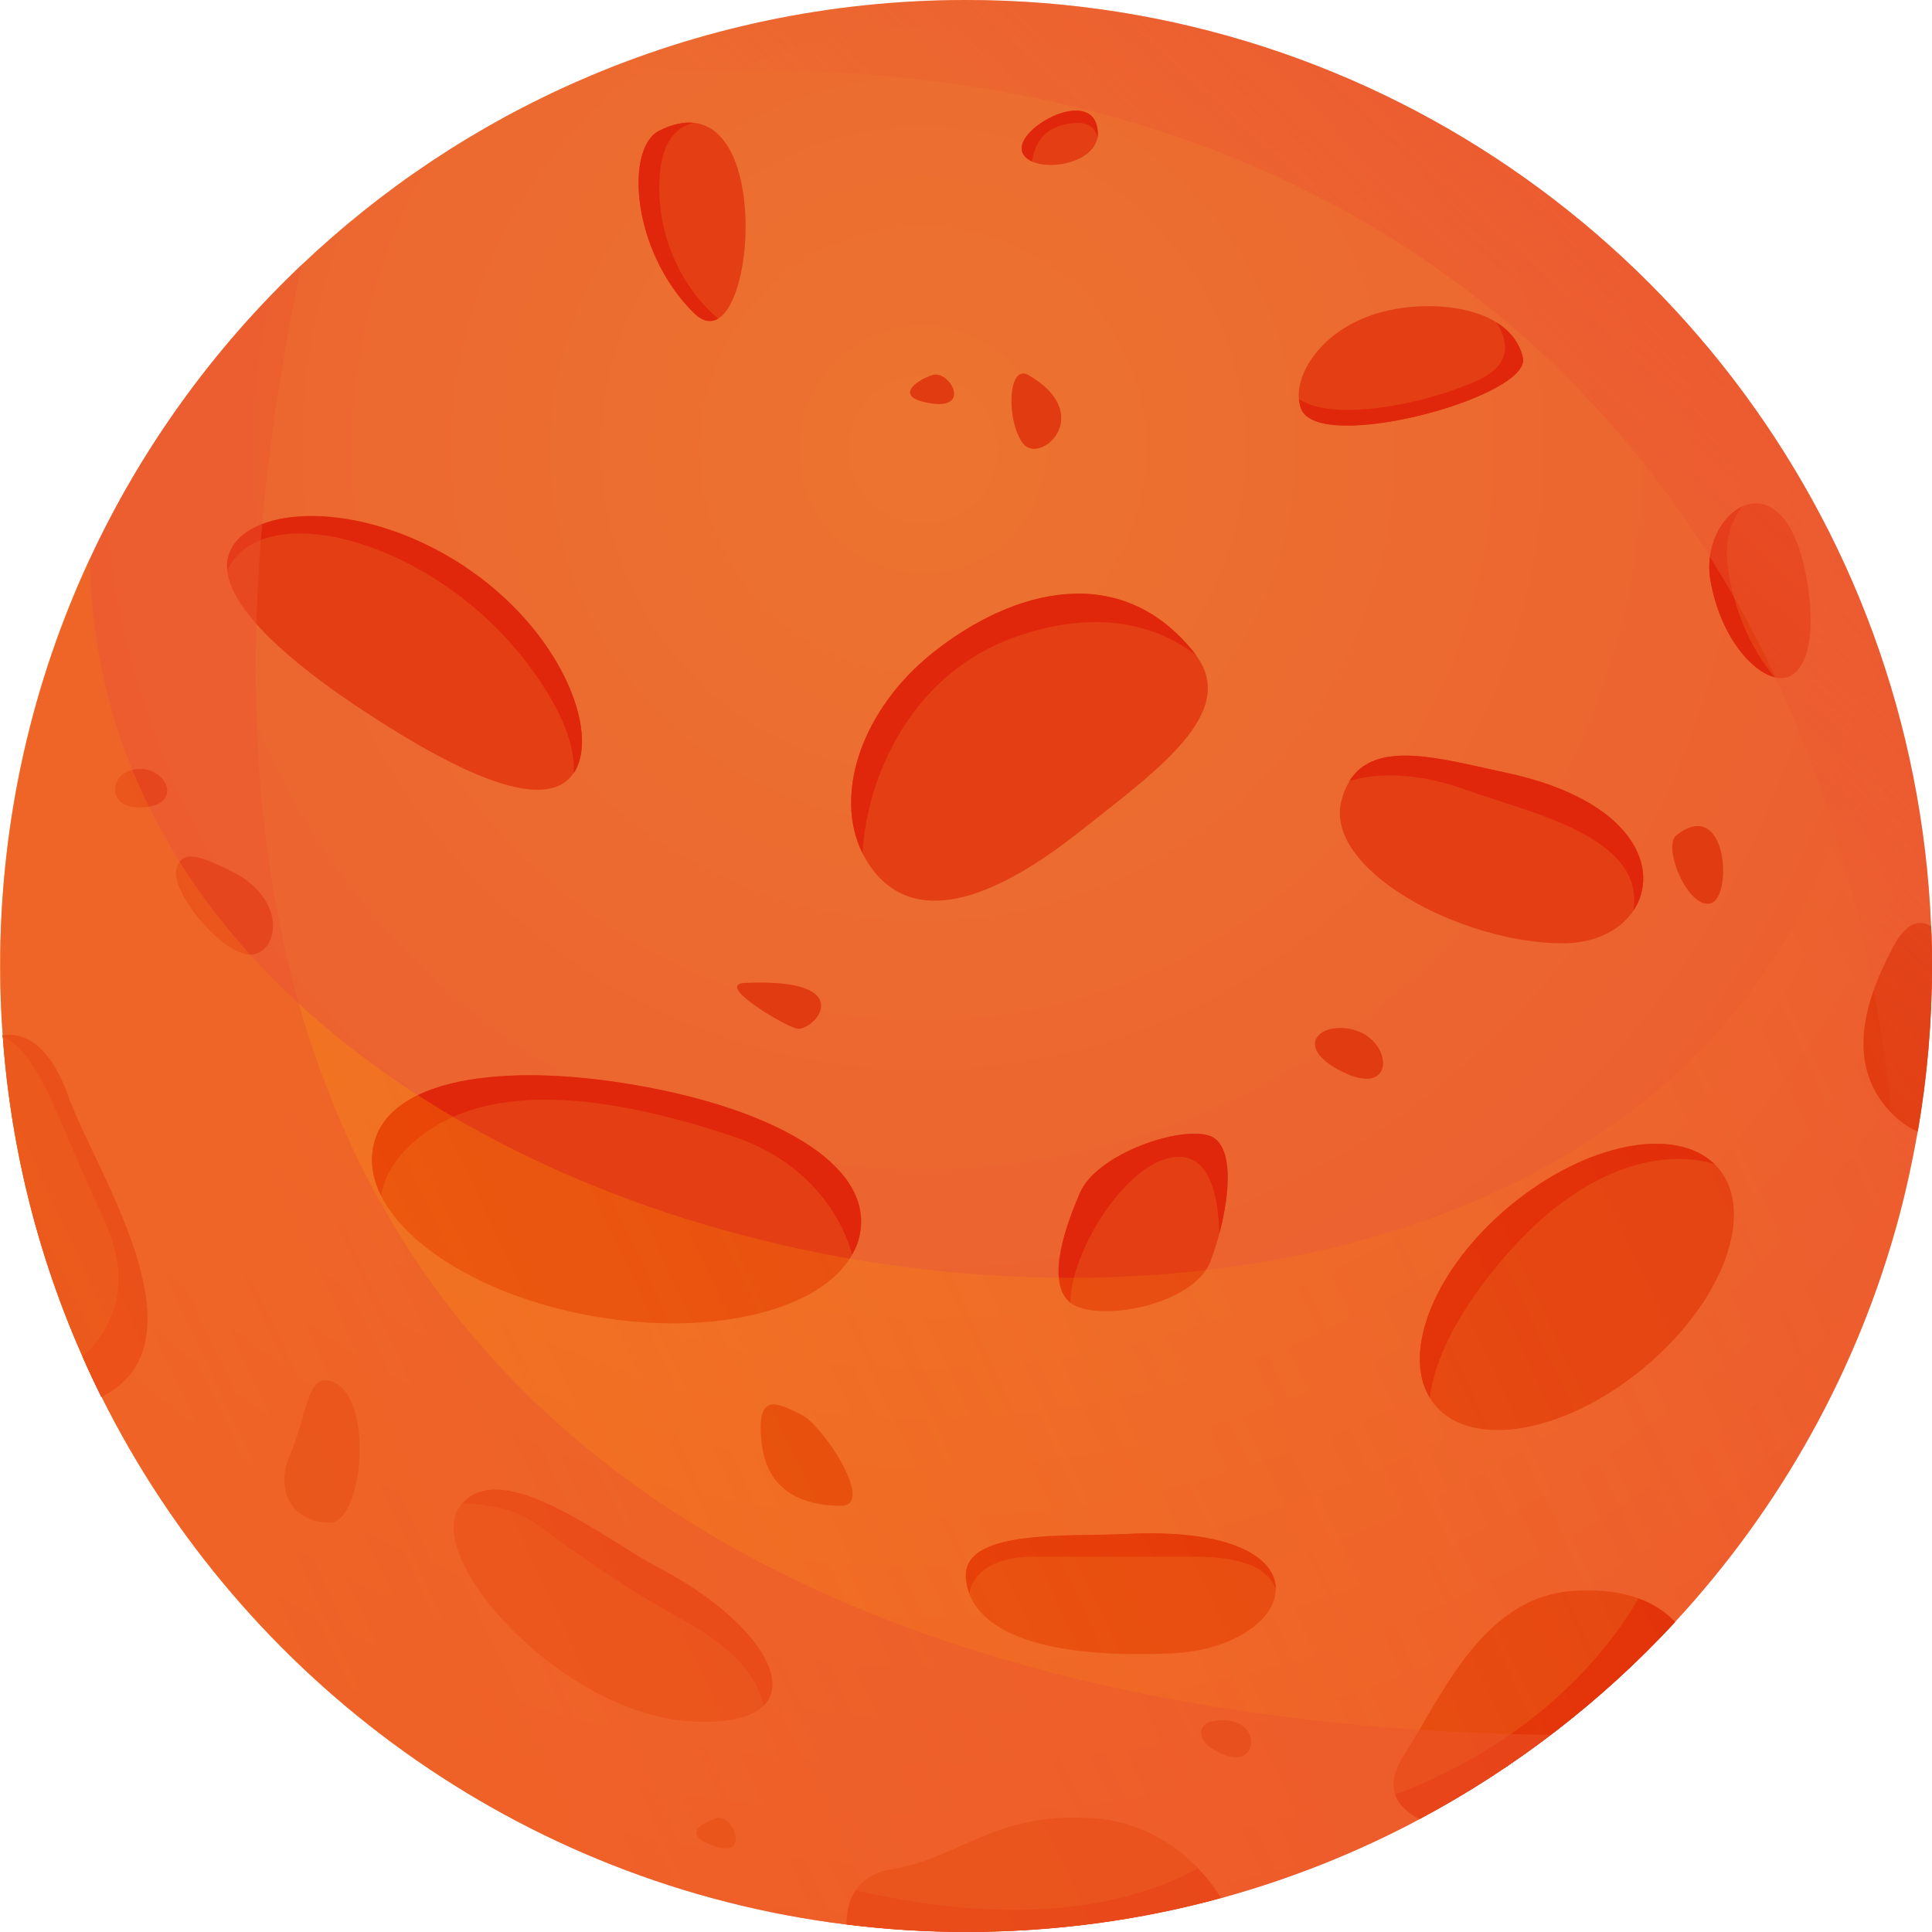 <svg width="100" height="100" viewBox="0 0 100 100" fill="none" xmlns="http://www.w3.org/2000/svg">
<path d="M99.998 50C99.998 52.921 99.745 55.787 99.262 58.565C98.998 60.059 98.68 61.53 98.296 62.98C96.165 70.931 92.124 78.091 86.699 83.955C84.733 86.085 82.581 88.04 80.264 89.797C78.133 91.423 75.86 92.883 73.477 94.157C70.248 95.881 66.811 97.254 63.209 98.242C59.003 99.395 54.577 99.999 50.009 99.999C47.911 99.999 45.847 99.868 43.826 99.615C26.892 97.528 12.572 86.964 5.259 72.303C2.403 66.593 0.613 60.267 0.141 53.58C0.053 52.394 0.009 51.197 0.009 50C0.009 42.455 1.679 35.306 4.666 28.893C7.334 23.16 11.068 18.021 15.592 13.727C19.776 9.752 24.652 6.49 30.022 4.151C36.139 1.483 42.904 0 49.998 0C71.555 0 89.927 13.639 96.945 32.769C98.691 37.535 99.734 42.631 99.954 47.957C99.987 48.627 99.998 49.308 99.998 50Z" fill="url(#paint0_radial)"/>
<path d="M5.249 72.304C4.909 71.623 4.579 70.92 4.272 70.217C1.999 65.089 0.571 59.521 0.143 53.668C0.143 53.635 0.143 53.613 0.132 53.58C1.142 53.448 2.526 53.91 3.536 56.754C4.843 60.455 10.927 69.471 5.249 72.304Z" fill="#E33E14"/>
<path d="M44.52 63.803C44.454 64.21 44.311 64.594 44.103 64.946C42.51 67.801 36.965 69.206 30.782 68.141C25.401 67.208 21.107 64.66 19.723 61.893C19.317 61.08 19.163 60.256 19.306 59.433C19.932 55.831 25.983 54.963 32.945 56.182C39.908 57.379 45.146 60.202 44.52 63.803Z" fill="#E33E14"/>
<path d="M29.706 39.995L29.695 40.007C28.311 42.093 23.995 40.182 18.977 36.899C14.88 34.219 11.959 31.551 11.762 29.519C11.718 29.058 11.816 28.619 12.069 28.223C13.453 26.115 18.944 25.972 23.973 29.266C29.003 32.561 31.089 37.887 29.706 39.995Z" fill="#E33E14"/>
<path d="M85.098 70.788C81.046 74.171 76.192 75.038 74.27 72.721C74.171 72.6 74.083 72.479 74.006 72.348C72.535 69.943 74.292 65.627 78.135 62.431C82.045 59.17 86.69 58.247 88.744 60.257C88.82 60.334 88.897 60.41 88.963 60.487C90.885 62.804 89.161 67.417 85.098 70.788Z" fill="#E33E14"/>
<path d="M55.864 43.059C51.768 46.299 47.605 48.089 45.222 45.08C44.992 44.794 44.805 44.487 44.64 44.157C43.125 41.104 44.618 36.679 48.33 33.747C52.426 30.507 58.016 28.981 61.827 33.802C61.849 33.835 61.882 33.867 61.893 33.9C64.133 36.877 59.927 39.852 55.864 43.059Z" fill="#E33E14"/>
<path d="M39.502 88.304C38.909 88.875 37.734 89.193 35.889 89.106C29.124 88.809 21.777 80.573 23.831 77.926C23.864 77.882 23.897 77.849 23.93 77.816C26.06 75.411 31.397 79.738 34.121 81.166C38.612 83.516 41.072 86.799 39.502 88.304Z" fill="#E33E14"/>
<path d="M66.033 82.231C66.044 83.79 63.925 85.438 60.587 85.581C54.481 85.844 50.999 84.669 50.176 82.495C50.088 82.264 50.033 82.022 50 81.759C49.704 79.112 55.293 79.563 58.236 79.409C63.76 79.112 66.022 80.628 66.033 82.231Z" fill="#E33E14"/>
<path d="M84.538 47.145C83.868 48.144 82.572 48.825 80.892 48.825C75.599 48.825 68.537 45.003 69.427 41.467C69.526 41.061 69.68 40.709 69.855 40.424C71.217 38.228 74.654 39.293 77.96 39.996C84.571 41.401 85.987 45.003 84.538 47.145Z" fill="#E33E14"/>
<path d="M67.351 21.173C67.285 21.019 67.252 20.843 67.23 20.657C67.099 19.152 68.581 16.956 71.469 16.165C73.347 15.649 75.884 15.715 77.454 16.681C78.146 17.109 78.64 17.702 78.827 18.515C79.266 20.536 68.284 23.512 67.351 21.173Z" fill="#E33E14"/>
<path d="M37.174 16.495C36.801 16.715 36.361 16.649 35.889 16.176C32.65 12.937 32.364 7.644 34.121 6.765C34.813 6.414 35.417 6.304 35.933 6.359C39.447 6.754 39.063 15.353 37.174 16.495Z" fill="#E33E14"/>
<path d="M92.642 34.998C92.411 35.108 92.136 35.13 91.84 35.053C90.61 34.735 89.007 32.846 88.523 30.002C88.249 28.333 89.084 26.729 90.171 26.224C91.379 25.653 92.905 26.444 93.52 30.002C93.882 32.023 93.828 34.406 92.642 34.998Z" fill="#E33E14"/>
<path d="M86.701 83.955C82.912 88.051 78.443 91.51 73.479 94.146C72.919 93.872 72.414 93.465 72.216 92.883C72.04 92.367 72.117 91.708 72.656 90.874C74.709 87.634 76.774 82.637 81.474 82.341C82.847 82.253 83.934 82.418 84.801 82.725C85.636 83.033 86.251 83.472 86.701 83.955Z" fill="#E33E14"/>
<path d="M63.2 98.232C58.994 99.385 54.569 99.989 50 99.989C47.903 99.989 45.838 99.857 43.817 99.604C43.817 99.011 43.927 98.374 44.29 97.836C44.641 97.32 45.223 96.903 46.178 96.749C49.704 96.156 51.472 93.806 56.468 94.103C59.06 94.256 60.872 95.519 62.003 96.694C62.563 97.287 62.947 97.836 63.2 98.232Z" fill="#E33E14"/>
<path d="M56.808 7.128C56.556 8.379 54.436 8.83 53.415 8.358C53.195 8.259 53.031 8.116 52.943 7.94C52.35 6.765 56.226 4.569 56.764 6.469C56.83 6.71 56.841 6.93 56.808 7.128Z" fill="#E33E14"/>
<path d="M41.479 73.226C40.161 72.567 39.129 72.051 39.425 74.697C39.722 77.344 41.775 77.937 43.543 77.937C45.3 77.937 42.654 73.819 41.479 73.226Z" fill="#E03B11"/>
<path d="M17.066 71.468C15.891 71.172 15.891 73.236 15.013 75.29C14.134 77.344 15.309 78.815 17.066 78.815C18.834 78.815 19.416 72.05 17.066 71.468Z" fill="#E03B11"/>
<path d="M11.772 44.992C10.641 44.476 9.422 43.817 9.126 44.992C8.829 46.167 11.476 49.407 12.947 49.407C14.419 49.407 15.001 46.464 11.772 44.992Z" fill="#E03B11"/>
<path d="M100 50C100 52.921 99.747 55.787 99.264 58.566C98.836 58.401 98.396 58.104 97.935 57.643C94.992 54.7 97.221 50.527 97.935 49.11C98.726 47.529 99.516 47.672 99.956 47.946C99.989 48.627 100 49.308 100 50Z" fill="#E03B11"/>
<path d="M69.712 53.229C68.01 53.02 67.066 54.404 69.712 55.579C72.359 56.765 72.062 53.525 69.712 53.229Z" fill="#E03B11"/>
<path d="M6.479 39.995C5.689 40.39 5.601 42.048 7.654 41.763C9.708 41.467 8.236 39.116 6.479 39.995Z" fill="#E03B11"/>
<path d="M48.243 19.416C47.365 19.712 46.19 20.591 48.243 20.887C50.297 21.173 49.122 19.119 48.243 19.416Z" fill="#E03B11"/>
<path d="M53.24 19.416C52.164 18.79 52.065 21.766 52.943 22.941C53.822 24.116 56.765 21.469 53.24 19.416Z" fill="#E03B11"/>
<path d="M62.652 89.117C62.015 89.259 61.773 90.291 63.53 90.885C65.298 91.467 65.298 88.523 62.652 89.117Z" fill="#E03B11"/>
<path d="M37.063 94.113C36.184 94.409 35.295 94.991 37.063 95.584C38.831 96.166 37.942 93.816 37.063 94.113Z" fill="#E03B11"/>
<path d="M38.535 50.878C37.042 50.955 40.303 52.932 41.182 53.228C42.06 53.525 44.707 50.582 38.535 50.878Z" fill="#E03B11"/>
<path d="M86.767 43.235C86.031 43.806 87.36 47.057 88.535 46.76C89.71 46.464 89.413 41.171 86.767 43.235Z" fill="#E03B11"/>
<path d="M63.113 63.847C62.981 64.353 62.816 64.847 62.652 65.286C61.795 67.581 56.733 68.482 55.393 67.427C55.36 67.406 55.327 67.373 55.294 67.34C54.119 66.165 55.261 63.211 55.887 61.75C56.765 59.696 61.18 58.225 62.652 58.807C63.838 59.301 63.684 61.706 63.113 63.847Z" fill="#E33E14"/>
<path d="M11.762 29.53C11.718 29.069 11.816 28.63 12.069 28.234C13.453 26.126 18.944 25.983 23.973 29.277C29.003 32.572 31.089 37.898 29.706 40.007L29.695 40.018C29.772 38.733 29.233 36.932 27.356 34.417C22.458 27.883 13.53 25.632 11.762 29.53Z" fill="#E0270B"/>
<path d="M44.52 63.804C44.454 64.21 44.311 64.595 44.103 64.946C43.982 64.441 42.895 60.477 37.942 58.818C32.803 57.105 25.884 55.579 21.766 58.818C20.448 59.851 19.888 60.916 19.723 61.882C19.317 61.07 19.163 60.246 19.306 59.422C19.932 55.82 25.983 54.953 32.945 56.172C39.908 57.38 45.146 60.202 44.52 63.804Z" fill="#E0270B"/>
<path d="M52.646 32.934C47.177 34.823 44.871 40.182 44.64 44.157C43.125 41.104 44.618 36.679 48.33 33.747C52.426 30.507 58.016 28.981 61.827 33.802C61.849 33.835 61.882 33.867 61.893 33.9C60.245 32.627 57.247 31.353 52.646 32.934Z" fill="#E0270B"/>
<path d="M63.112 63.847C63.057 61.717 62.53 59.312 60.301 59.993C58.017 60.696 55.425 64.836 55.403 67.427C55.37 67.406 55.337 67.373 55.304 67.34C54.129 66.165 55.271 63.211 55.897 61.75C56.776 59.696 61.19 58.225 62.662 58.807C63.837 59.301 63.683 61.706 63.112 63.847Z" fill="#E0270B"/>
<path d="M84.537 47.145C85.207 43.268 78.992 42.016 75.884 40.885C72.809 39.765 70.7 40.16 69.844 40.424C71.206 38.228 74.643 39.293 77.948 39.996C84.57 41.401 85.987 45.003 84.537 47.145Z" fill="#E0270B"/>
<path d="M67.351 21.173C67.285 21.019 67.252 20.843 67.23 20.657C69.086 21.887 73.841 20.887 76.466 19.701C78.344 18.845 78.036 17.593 77.454 16.692C78.146 17.12 78.64 17.713 78.827 18.526C79.266 20.536 68.284 23.512 67.351 21.173Z" fill="#E0270B"/>
<path d="M37.174 16.495C36.801 16.715 36.361 16.649 35.889 16.176C32.65 12.937 32.364 7.644 34.121 6.765C34.813 6.414 35.417 6.304 35.933 6.359C35.219 6.491 34.121 7.116 34.121 9.708C34.121 12.695 35.56 15.144 37.174 16.495Z" fill="#E0270B"/>
<path d="M56.808 7.128C56.71 6.622 56.314 6.139 55.007 6.469C53.942 6.732 53.536 7.545 53.415 8.358C53.195 8.259 53.031 8.116 52.943 7.94C52.35 6.765 56.226 4.569 56.764 6.469C56.83 6.71 56.841 6.93 56.808 7.128Z" fill="#E0270B"/>
<path d="M39.502 88.304C39.249 86.722 37.8 85.185 35.296 83.812C32.056 82.044 29.706 80.287 27.652 78.816C26.576 78.047 25.094 77.838 23.93 77.816C26.06 75.411 31.397 79.738 34.121 81.166C38.612 83.516 41.072 86.799 39.502 88.304Z" fill="#E0270B"/>
<path d="M66.033 82.231C65.561 81.056 64.134 80.573 61.761 80.573H53.525C50.373 80.573 50.176 82.396 50.176 82.484C50.088 82.253 50.033 82.011 50 81.748C49.704 79.101 55.293 79.551 58.236 79.398C63.76 79.112 66.022 80.628 66.033 82.231Z" fill="#E0270B"/>
<path d="M62.003 96.705C62.563 97.276 62.947 97.836 63.2 98.232C58.994 99.385 54.569 99.989 50 99.989C47.903 99.989 45.838 99.857 43.817 99.604C43.817 99.011 43.927 98.374 44.29 97.836C54.063 100.142 59.697 98.001 62.003 96.705Z" fill="#E0270B"/>
<path d="M86.701 83.956C82.912 88.052 78.442 91.511 73.479 94.147C72.919 93.872 72.413 93.466 72.216 92.884C80.419 89.809 83.966 84.241 84.801 82.737C85.635 83.033 86.25 83.472 86.701 83.956Z" fill="#E0270B"/>
<path d="M88.744 60.256C88.085 60.026 83.395 58.719 77.938 64.989C75.181 68.163 74.226 70.623 74.006 72.347C72.535 69.942 74.292 65.626 78.135 62.431C82.045 59.18 86.69 58.247 88.744 60.256Z" fill="#E0270B"/>
<path d="M91.84 35.043C90.61 34.725 89.007 32.836 88.523 29.991C88.249 28.322 89.084 26.719 90.171 26.214C89.698 26.84 89.259 27.795 89.402 29.113C89.654 31.243 90.456 33.374 91.84 35.043Z" fill="#E0270B"/>
<path d="M5.249 72.304C4.909 71.623 4.579 70.92 4.272 70.217C5.678 68.943 7.061 66.615 5.304 62.936C3.13 58.379 2.076 54.459 0.143 53.668C0.143 53.635 0.143 53.613 0.132 53.58C1.142 53.448 2.526 53.91 3.536 56.754C4.843 60.455 10.927 69.471 5.249 72.304Z" fill="#E0270B"/>
<path opacity="0.35" d="M99.999 50C99.999 52.921 99.747 55.787 99.264 58.566C97.583 68.273 93.103 77.026 86.69 83.955C82.901 88.051 78.431 91.511 73.468 94.146C70.239 95.87 66.802 97.243 63.2 98.231C58.994 99.385 54.568 99.989 50 99.989C47.902 99.989 45.838 99.857 43.817 99.604C26.883 97.518 12.563 86.953 5.249 72.293C2.394 66.582 0.604 60.257 0.132 53.569C0.044 52.383 0 51.186 0 49.989C0 42.444 1.669 35.295 4.656 28.882C5.139 72.183 94.552 83.066 96.947 32.748C98.693 37.514 99.736 42.609 99.956 47.935C99.988 48.627 99.999 49.308 99.999 50Z" fill="url(#paint1_linear)"/>
<path opacity="0.45" d="M80.266 89.797C78.135 91.423 75.862 92.883 73.479 94.157C70.25 95.881 66.813 97.254 63.211 98.242C59.005 99.395 54.579 99.999 50.011 99.999C47.913 99.999 45.849 99.868 43.828 99.615C26.895 97.529 12.574 86.964 5.26 72.304C2.405 66.593 0.615 60.268 0.143 53.58C0.055 52.394 0.011 51.197 0.011 50C0.011 42.455 1.68 35.306 4.667 28.893C7.336 23.161 11.07 18.021 15.594 13.727C1.648 80.243 52.943 89.457 80.266 89.797Z" fill="url(#paint2_linear)"/>
<path d="M99.999 50C99.999 52.921 99.746 55.787 99.263 58.565C98.999 60.059 98.681 61.53 98.297 62.98C96.562 22.765 69.327 -0.099 30.023 4.151C36.14 1.483 42.905 0 49.999 0C71.556 0 89.929 13.639 96.946 32.769C98.692 37.535 99.735 42.631 99.955 47.957C99.988 48.627 99.999 49.308 99.999 50Z" fill="url(#paint3_linear)"/>
<defs>
<radialGradient id="paint0_radial" cx="0" cy="0" r="1" gradientUnits="userSpaceOnUse" gradientTransform="translate(47.795 23.529) scale(76.346 76.346)">
<stop stop-color="#EC7430"/>
<stop offset="1" stop-color="#EC5630"/>
</radialGradient>
<linearGradient id="paint1_linear" x1="7.295" y1="76.426" x2="95.717" y2="35.058" gradientUnits="userSpaceOnUse">
<stop stop-color="#FF9900"/>
<stop offset="1" stop-color="#FF9900" stop-opacity="0"/>
</linearGradient>
<linearGradient id="paint2_linear" x1="40.342" y1="122.314" x2="39.854" y2="-1.594" gradientUnits="userSpaceOnUse">
<stop stop-color="#EC5630"/>
<stop offset="1" stop-color="#EC5630"/>
</linearGradient>
<linearGradient id="paint3_linear" x1="94.474" y1="-0.022" x2="64.056" y2="33.681" gradientUnits="userSpaceOnUse">
<stop stop-color="#EC5630"/>
<stop offset="1" stop-color="#EC5630" stop-opacity="0"/>
</linearGradient>
</defs>
</svg>
